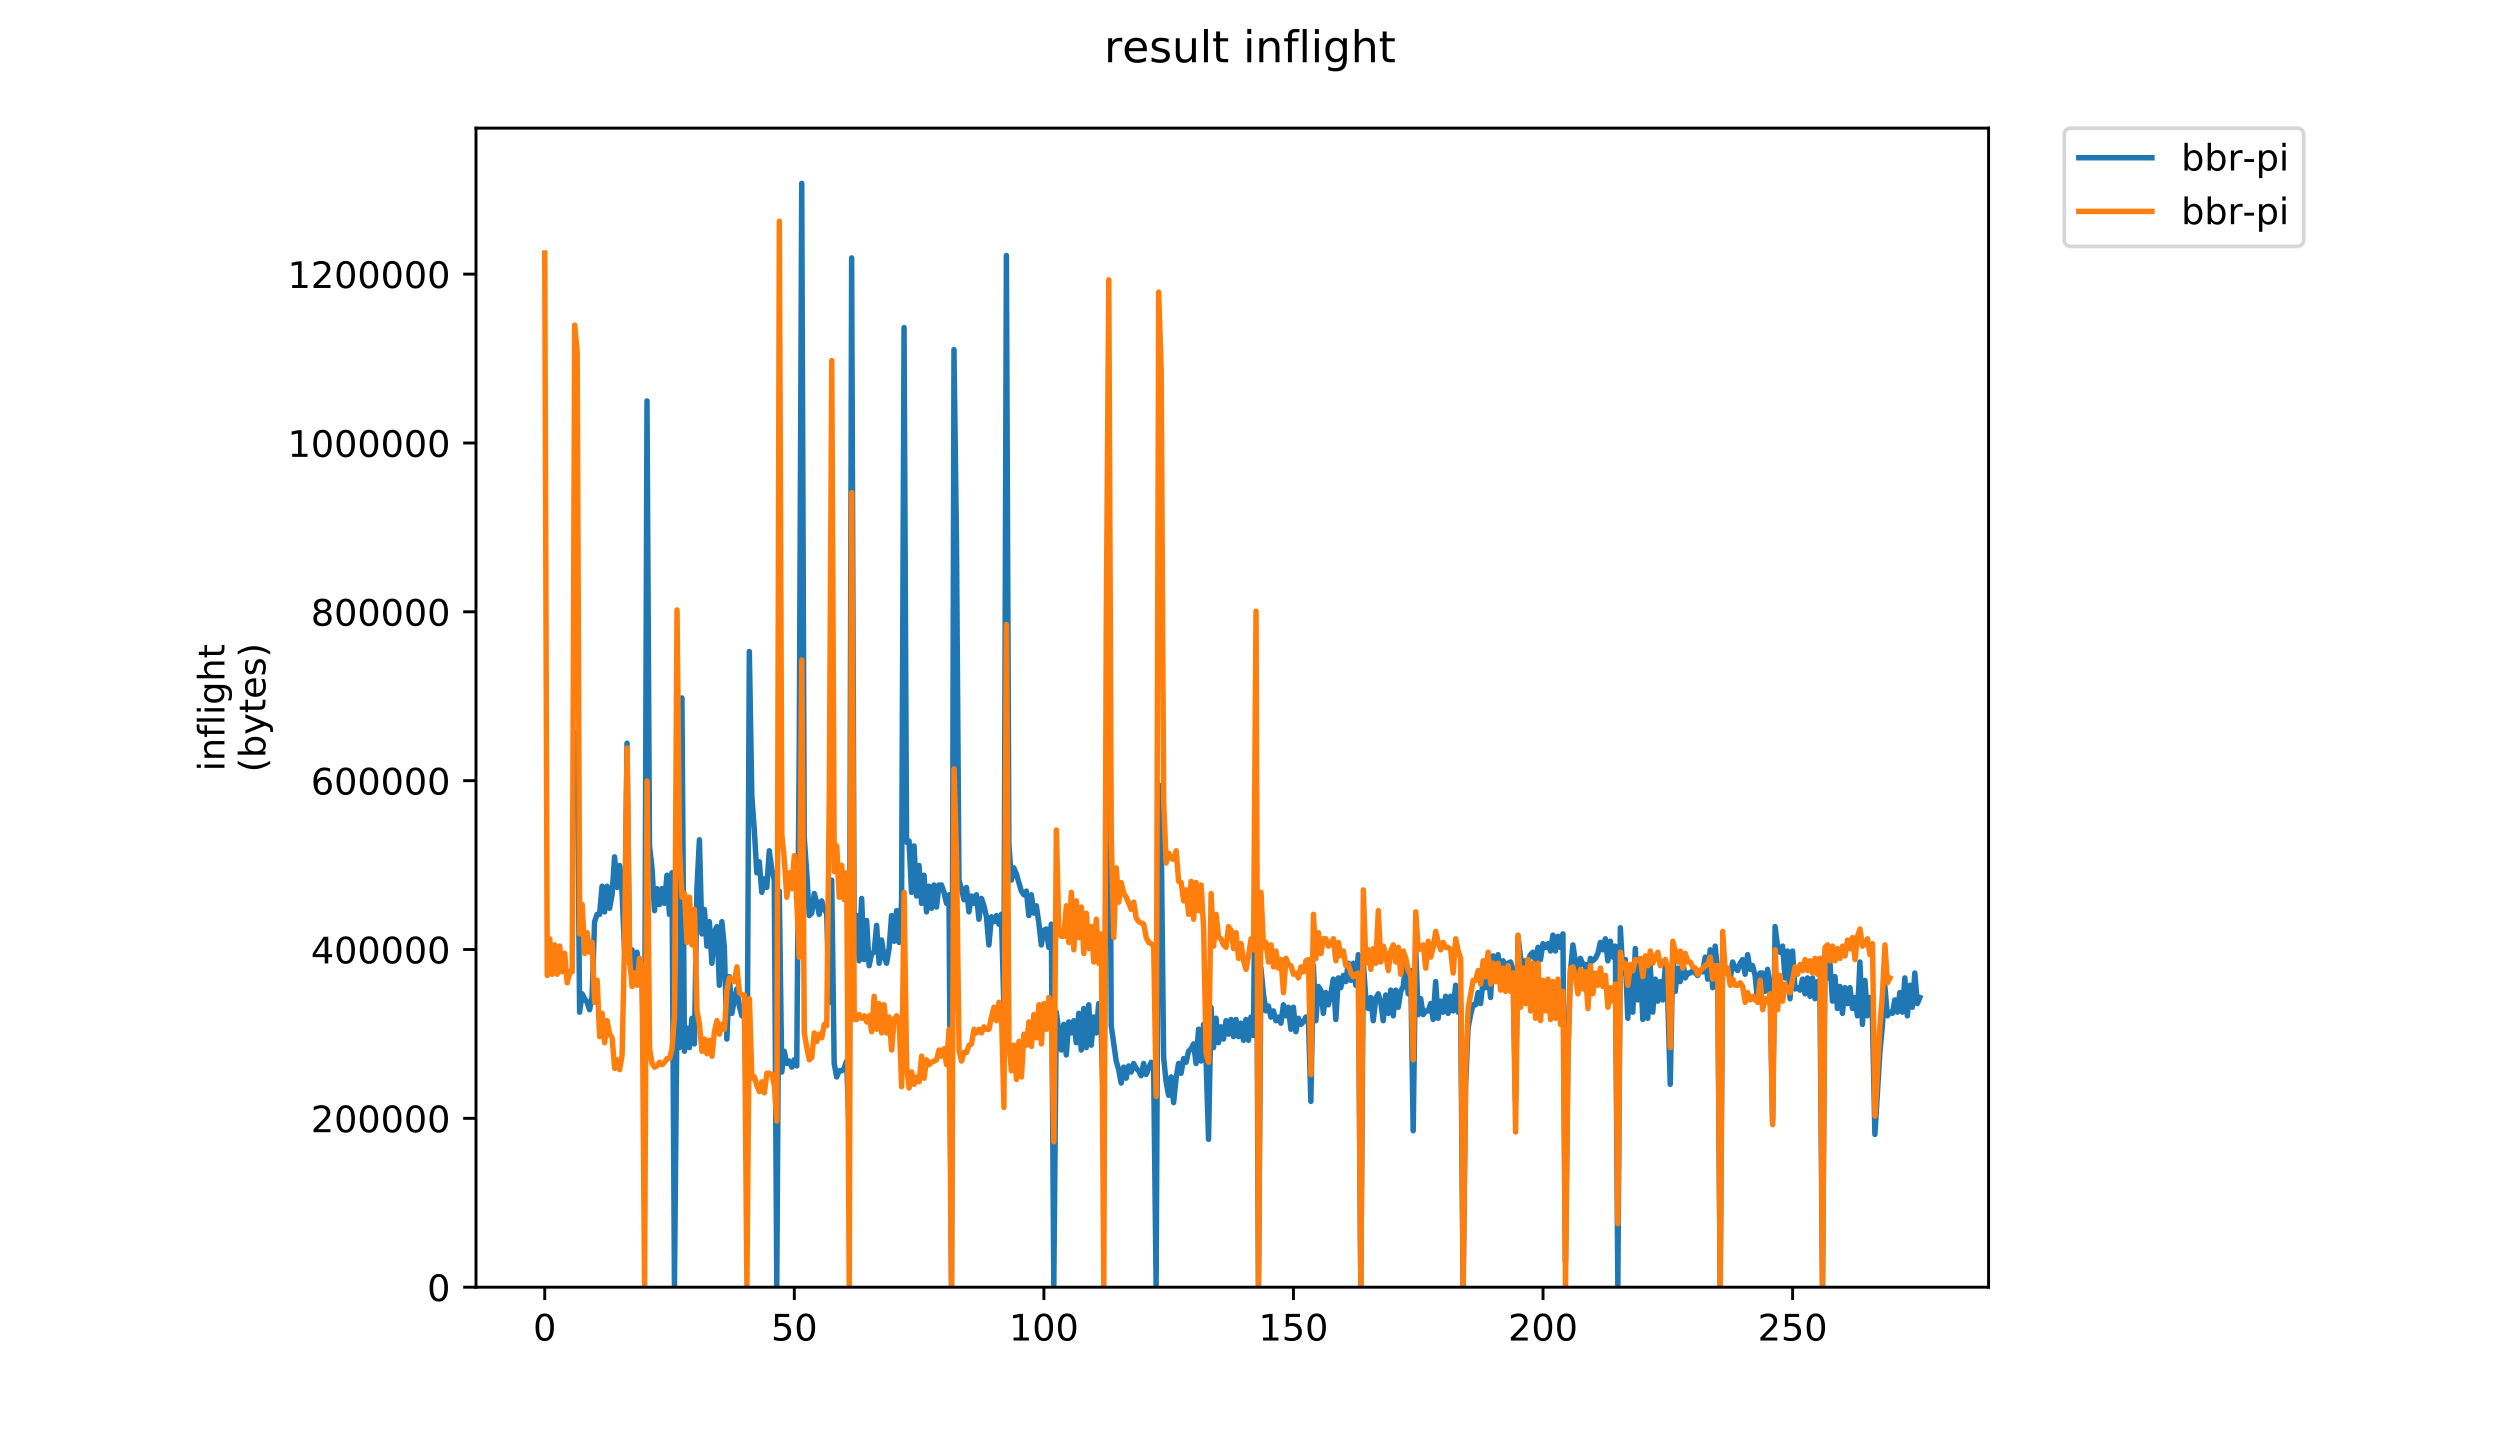 <?xml version="1.0" encoding="utf-8" standalone="no"?>
<!DOCTYPE svg PUBLIC "-//W3C//DTD SVG 1.1//EN"
  "http://www.w3.org/Graphics/SVG/1.1/DTD/svg11.dtd">
<!-- Created with matplotlib (https://matplotlib.org/) -->
<svg height="396pt" version="1.1" viewBox="0 0 684 396" width="684pt" xmlns="http://www.w3.org/2000/svg" xmlns:xlink="http://www.w3.org/1999/xlink">
 <defs>
  <style type="text/css">
*{stroke-linecap:butt;stroke-linejoin:round;}
  </style>
 </defs>
 <g id="figure_1">
  <g id="patch_1">
   <path d="M 0 396 
L 684 396 
L 684 0 
L 0 0 
z
" style="fill:#ffffff;"/>
  </g>
  <g id="axes_1">
   <g id="patch_2">
    <path d="M 130.23 352.174 
L 544.074 352.174 
L 544.074 35.062 
L 130.23 35.062 
z
" style="fill:#ffffff;"/>
   </g>
   <g id="matplotlib.axis_1">
    <g id="xtick_1">
     <g id="line2d_1">
      <defs>
       <path d="M 0 0 
L 0 3.5 
" id="m7dfdb94b4a" style="stroke:#000000;stroke-width:0.8;"/>
      </defs>
      <g>
       <use style="stroke:#000000;stroke-width:0.8;" x="149.041" xlink:href="#m7dfdb94b4a" y="352.174"/>
      </g>
     </g>
     <g id="text_1">
      <!-- 0 -->
      <defs>
       <path d="M 31.781 66.406 
Q 24.172 66.406 20.328 58.906 
Q 16.5 51.422 16.5 36.375 
Q 16.5 21.391 20.328 13.891 
Q 24.172 6.391 31.781 6.391 
Q 39.453 6.391 43.281 13.891 
Q 47.125 21.391 47.125 36.375 
Q 47.125 51.422 43.281 58.906 
Q 39.453 66.406 31.781 66.406 
z
M 31.781 74.219 
Q 44.047 74.219 50.516 64.516 
Q 56.984 54.828 56.984 36.375 
Q 56.984 17.969 50.516 8.266 
Q 44.047 -1.422 31.781 -1.422 
Q 19.531 -1.422 13.062 8.266 
Q 6.594 17.969 6.594 36.375 
Q 6.594 54.828 13.062 64.516 
Q 19.531 74.219 31.781 74.219 
z
" id="DejaVuSans-48"/>
      </defs>
      <g transform="translate(145.86 366.773)scale(0.1 -0.1)">
       <use xlink:href="#DejaVuSans-48"/>
      </g>
     </g>
    </g>
    <g id="xtick_2">
     <g id="line2d_2">
      <g>
       <use style="stroke:#000000;stroke-width:0.8;" x="217.324" xlink:href="#m7dfdb94b4a" y="352.174"/>
      </g>
     </g>
     <g id="text_2">
      <!-- 50 -->
      <defs>
       <path d="M 10.797 72.906 
L 49.516 72.906 
L 49.516 64.594 
L 19.828 64.594 
L 19.828 46.734 
Q 21.969 47.469 24.109 47.828 
Q 26.266 48.188 28.422 48.188 
Q 40.625 48.188 47.75 41.5 
Q 54.891 34.812 54.891 23.391 
Q 54.891 11.625 47.562 5.094 
Q 40.234 -1.422 26.906 -1.422 
Q 22.312 -1.422 17.547 -0.641 
Q 12.797 0.141 7.719 1.703 
L 7.719 11.625 
Q 12.109 9.234 16.797 8.062 
Q 21.484 6.891 26.703 6.891 
Q 35.156 6.891 40.078 11.328 
Q 45.016 15.766 45.016 23.391 
Q 45.016 31 40.078 35.438 
Q 35.156 39.891 26.703 39.891 
Q 22.75 39.891 18.812 39.016 
Q 14.891 38.141 10.797 36.281 
z
" id="DejaVuSans-53"/>
      </defs>
      <g transform="translate(210.962 366.773)scale(0.1 -0.1)">
       <use xlink:href="#DejaVuSans-53"/>
       <use x="63.623" xlink:href="#DejaVuSans-48"/>
      </g>
     </g>
    </g>
    <g id="xtick_3">
     <g id="line2d_3">
      <g>
       <use style="stroke:#000000;stroke-width:0.8;" x="285.608" xlink:href="#m7dfdb94b4a" y="352.174"/>
      </g>
     </g>
     <g id="text_3">
      <!-- 100 -->
      <defs>
       <path d="M 12.406 8.297 
L 28.516 8.297 
L 28.516 63.922 
L 10.984 60.406 
L 10.984 69.391 
L 28.422 72.906 
L 38.281 72.906 
L 38.281 8.297 
L 54.391 8.297 
L 54.391 0 
L 12.406 0 
z
" id="DejaVuSans-49"/>
      </defs>
      <g transform="translate(276.064 366.773)scale(0.1 -0.1)">
       <use xlink:href="#DejaVuSans-49"/>
       <use x="63.623" xlink:href="#DejaVuSans-48"/>
       <use x="127.246" xlink:href="#DejaVuSans-48"/>
      </g>
     </g>
    </g>
    <g id="xtick_4">
     <g id="line2d_4">
      <g>
       <use style="stroke:#000000;stroke-width:0.8;" x="353.891" xlink:href="#m7dfdb94b4a" y="352.174"/>
      </g>
     </g>
     <g id="text_4">
      <!-- 150 -->
      <g transform="translate(344.347 366.773)scale(0.1 -0.1)">
       <use xlink:href="#DejaVuSans-49"/>
       <use x="63.623" xlink:href="#DejaVuSans-53"/>
       <use x="127.246" xlink:href="#DejaVuSans-48"/>
      </g>
     </g>
    </g>
    <g id="xtick_5">
     <g id="line2d_5">
      <g>
       <use style="stroke:#000000;stroke-width:0.8;" x="422.174" xlink:href="#m7dfdb94b4a" y="352.174"/>
      </g>
     </g>
     <g id="text_5">
      <!-- 200 -->
      <defs>
       <path d="M 19.188 8.297 
L 53.609 8.297 
L 53.609 0 
L 7.328 0 
L 7.328 8.297 
Q 12.938 14.109 22.625 23.891 
Q 32.328 33.688 34.812 36.531 
Q 39.547 41.844 41.422 45.531 
Q 43.312 49.219 43.312 52.781 
Q 43.312 58.594 39.234 62.25 
Q 35.156 65.922 28.609 65.922 
Q 23.969 65.922 18.812 64.312 
Q 13.672 62.703 7.812 59.422 
L 7.812 69.391 
Q 13.766 71.781 18.938 73 
Q 24.125 74.219 28.422 74.219 
Q 39.75 74.219 46.484 68.547 
Q 53.219 62.891 53.219 53.422 
Q 53.219 48.922 51.531 44.891 
Q 49.859 40.875 45.406 35.406 
Q 44.188 33.984 37.641 27.219 
Q 31.109 20.453 19.188 8.297 
z
" id="DejaVuSans-50"/>
      </defs>
      <g transform="translate(412.63 366.773)scale(0.1 -0.1)">
       <use xlink:href="#DejaVuSans-50"/>
       <use x="63.623" xlink:href="#DejaVuSans-48"/>
       <use x="127.246" xlink:href="#DejaVuSans-48"/>
      </g>
     </g>
    </g>
    <g id="xtick_6">
     <g id="line2d_6">
      <g>
       <use style="stroke:#000000;stroke-width:0.8;" x="490.457" xlink:href="#m7dfdb94b4a" y="352.174"/>
      </g>
     </g>
     <g id="text_6">
      <!-- 250 -->
      <g transform="translate(480.914 366.773)scale(0.1 -0.1)">
       <use xlink:href="#DejaVuSans-50"/>
       <use x="63.623" xlink:href="#DejaVuSans-53"/>
       <use x="127.246" xlink:href="#DejaVuSans-48"/>
      </g>
     </g>
    </g>
   </g>
   <g id="matplotlib.axis_2">
    <g id="ytick_1">
     <g id="line2d_7">
      <defs>
       <path d="M 0 0 
L -3.5 0 
" id="md406b875c0" style="stroke:#000000;stroke-width:0.8;"/>
      </defs>
      <g>
       <use style="stroke:#000000;stroke-width:0.8;" x="130.23" xlink:href="#md406b875c0" y="352.174"/>
      </g>
     </g>
     <g id="text_7">
      <!-- 0 -->
      <g transform="translate(116.868 355.973)scale(0.1 -0.1)">
       <use xlink:href="#DejaVuSans-48"/>
      </g>
     </g>
    </g>
    <g id="ytick_2">
     <g id="line2d_8">
      <g>
       <use style="stroke:#000000;stroke-width:0.8;" x="130.23" xlink:href="#md406b875c0" y="305.979"/>
      </g>
     </g>
     <g id="text_8">
      <!-- 200000 -->
      <g transform="translate(85.055 309.778)scale(0.1 -0.1)">
       <use xlink:href="#DejaVuSans-50"/>
       <use x="63.623" xlink:href="#DejaVuSans-48"/>
       <use x="127.246" xlink:href="#DejaVuSans-48"/>
       <use x="190.869" xlink:href="#DejaVuSans-48"/>
       <use x="254.492" xlink:href="#DejaVuSans-48"/>
       <use x="318.115" xlink:href="#DejaVuSans-48"/>
      </g>
     </g>
    </g>
    <g id="ytick_3">
     <g id="line2d_9">
      <g>
       <use style="stroke:#000000;stroke-width:0.8;" x="130.23" xlink:href="#md406b875c0" y="259.784"/>
      </g>
     </g>
     <g id="text_9">
      <!-- 400000 -->
      <defs>
       <path d="M 37.797 64.312 
L 12.891 25.391 
L 37.797 25.391 
z
M 35.203 72.906 
L 47.609 72.906 
L 47.609 25.391 
L 58.016 25.391 
L 58.016 17.188 
L 47.609 17.188 
L 47.609 0 
L 37.797 0 
L 37.797 17.188 
L 4.891 17.188 
L 4.891 26.703 
z
" id="DejaVuSans-52"/>
      </defs>
      <g transform="translate(85.055 263.583)scale(0.1 -0.1)">
       <use xlink:href="#DejaVuSans-52"/>
       <use x="63.623" xlink:href="#DejaVuSans-48"/>
       <use x="127.246" xlink:href="#DejaVuSans-48"/>
       <use x="190.869" xlink:href="#DejaVuSans-48"/>
       <use x="254.492" xlink:href="#DejaVuSans-48"/>
       <use x="318.115" xlink:href="#DejaVuSans-48"/>
      </g>
     </g>
    </g>
    <g id="ytick_4">
     <g id="line2d_10">
      <g>
       <use style="stroke:#000000;stroke-width:0.8;" x="130.23" xlink:href="#md406b875c0" y="213.589"/>
      </g>
     </g>
     <g id="text_10">
      <!-- 600000 -->
      <defs>
       <path d="M 33.016 40.375 
Q 26.375 40.375 22.484 35.828 
Q 18.609 31.297 18.609 23.391 
Q 18.609 15.531 22.484 10.953 
Q 26.375 6.391 33.016 6.391 
Q 39.656 6.391 43.531 10.953 
Q 47.406 15.531 47.406 23.391 
Q 47.406 31.297 43.531 35.828 
Q 39.656 40.375 33.016 40.375 
z
M 52.594 71.297 
L 52.594 62.312 
Q 48.875 64.062 45.094 64.984 
Q 41.312 65.922 37.594 65.922 
Q 27.828 65.922 22.672 59.328 
Q 17.531 52.734 16.797 39.406 
Q 19.672 43.656 24.016 45.922 
Q 28.375 48.188 33.594 48.188 
Q 44.578 48.188 50.953 41.516 
Q 57.328 34.859 57.328 23.391 
Q 57.328 12.156 50.688 5.359 
Q 44.047 -1.422 33.016 -1.422 
Q 20.359 -1.422 13.672 8.266 
Q 6.984 17.969 6.984 36.375 
Q 6.984 53.656 15.188 63.938 
Q 23.391 74.219 37.203 74.219 
Q 40.922 74.219 44.703 73.484 
Q 48.484 72.75 52.594 71.297 
z
" id="DejaVuSans-54"/>
      </defs>
      <g transform="translate(85.055 217.388)scale(0.1 -0.1)">
       <use xlink:href="#DejaVuSans-54"/>
       <use x="63.623" xlink:href="#DejaVuSans-48"/>
       <use x="127.246" xlink:href="#DejaVuSans-48"/>
       <use x="190.869" xlink:href="#DejaVuSans-48"/>
       <use x="254.492" xlink:href="#DejaVuSans-48"/>
       <use x="318.115" xlink:href="#DejaVuSans-48"/>
      </g>
     </g>
    </g>
    <g id="ytick_5">
     <g id="line2d_11">
      <g>
       <use style="stroke:#000000;stroke-width:0.8;" x="130.23" xlink:href="#md406b875c0" y="167.393"/>
      </g>
     </g>
     <g id="text_11">
      <!-- 800000 -->
      <defs>
       <path d="M 31.781 34.625 
Q 24.75 34.625 20.719 30.859 
Q 16.703 27.094 16.703 20.516 
Q 16.703 13.922 20.719 10.156 
Q 24.75 6.391 31.781 6.391 
Q 38.812 6.391 42.859 10.172 
Q 46.922 13.969 46.922 20.516 
Q 46.922 27.094 42.891 30.859 
Q 38.875 34.625 31.781 34.625 
z
M 21.922 38.812 
Q 15.578 40.375 12.031 44.719 
Q 8.5 49.078 8.5 55.328 
Q 8.5 64.062 14.719 69.141 
Q 20.953 74.219 31.781 74.219 
Q 42.672 74.219 48.875 69.141 
Q 55.078 64.062 55.078 55.328 
Q 55.078 49.078 51.531 44.719 
Q 48 40.375 41.703 38.812 
Q 48.828 37.156 52.797 32.312 
Q 56.781 27.484 56.781 20.516 
Q 56.781 9.906 50.312 4.234 
Q 43.844 -1.422 31.781 -1.422 
Q 19.734 -1.422 13.25 4.234 
Q 6.781 9.906 6.781 20.516 
Q 6.781 27.484 10.781 32.312 
Q 14.797 37.156 21.922 38.812 
z
M 18.312 54.391 
Q 18.312 48.734 21.844 45.562 
Q 25.391 42.391 31.781 42.391 
Q 38.141 42.391 41.719 45.562 
Q 45.312 48.734 45.312 54.391 
Q 45.312 60.062 41.719 63.234 
Q 38.141 66.406 31.781 66.406 
Q 25.391 66.406 21.844 63.234 
Q 18.312 60.062 18.312 54.391 
z
" id="DejaVuSans-56"/>
      </defs>
      <g transform="translate(85.055 171.193)scale(0.1 -0.1)">
       <use xlink:href="#DejaVuSans-56"/>
       <use x="63.623" xlink:href="#DejaVuSans-48"/>
       <use x="127.246" xlink:href="#DejaVuSans-48"/>
       <use x="190.869" xlink:href="#DejaVuSans-48"/>
       <use x="254.492" xlink:href="#DejaVuSans-48"/>
       <use x="318.115" xlink:href="#DejaVuSans-48"/>
      </g>
     </g>
    </g>
    <g id="ytick_6">
     <g id="line2d_12">
      <g>
       <use style="stroke:#000000;stroke-width:0.8;" x="130.23" xlink:href="#md406b875c0" y="121.198"/>
      </g>
     </g>
     <g id="text_12">
      <!-- 1000000 -->
      <g transform="translate(78.693 124.998)scale(0.1 -0.1)">
       <use xlink:href="#DejaVuSans-49"/>
       <use x="63.623" xlink:href="#DejaVuSans-48"/>
       <use x="127.246" xlink:href="#DejaVuSans-48"/>
       <use x="190.869" xlink:href="#DejaVuSans-48"/>
       <use x="254.492" xlink:href="#DejaVuSans-48"/>
       <use x="318.115" xlink:href="#DejaVuSans-48"/>
       <use x="381.738" xlink:href="#DejaVuSans-48"/>
      </g>
     </g>
    </g>
    <g id="ytick_7">
     <g id="line2d_13">
      <g>
       <use style="stroke:#000000;stroke-width:0.8;" x="130.23" xlink:href="#md406b875c0" y="75.003"/>
      </g>
     </g>
     <g id="text_13">
      <!-- 1200000 -->
      <g transform="translate(78.693 78.802)scale(0.1 -0.1)">
       <use xlink:href="#DejaVuSans-49"/>
       <use x="63.623" xlink:href="#DejaVuSans-50"/>
       <use x="127.246" xlink:href="#DejaVuSans-48"/>
       <use x="190.869" xlink:href="#DejaVuSans-48"/>
       <use x="254.492" xlink:href="#DejaVuSans-48"/>
       <use x="318.115" xlink:href="#DejaVuSans-48"/>
       <use x="381.738" xlink:href="#DejaVuSans-48"/>
      </g>
     </g>
    </g>
    <g id="text_14">
     <!-- inflight -->
     <defs>
      <path d="M 9.422 54.688 
L 18.406 54.688 
L 18.406 0 
L 9.422 0 
z
M 9.422 75.984 
L 18.406 75.984 
L 18.406 64.594 
L 9.422 64.594 
z
" id="DejaVuSans-105"/>
      <path d="M 54.891 33.016 
L 54.891 0 
L 45.906 0 
L 45.906 32.719 
Q 45.906 40.484 42.875 44.328 
Q 39.844 48.188 33.797 48.188 
Q 26.516 48.188 22.312 43.547 
Q 18.109 38.922 18.109 30.906 
L 18.109 0 
L 9.078 0 
L 9.078 54.688 
L 18.109 54.688 
L 18.109 46.188 
Q 21.344 51.125 25.703 53.562 
Q 30.078 56 35.797 56 
Q 45.219 56 50.047 50.172 
Q 54.891 44.344 54.891 33.016 
z
" id="DejaVuSans-110"/>
      <path d="M 37.109 75.984 
L 37.109 68.5 
L 28.516 68.5 
Q 23.688 68.5 21.797 66.547 
Q 19.922 64.594 19.922 59.516 
L 19.922 54.688 
L 34.719 54.688 
L 34.719 47.703 
L 19.922 47.703 
L 19.922 0 
L 10.891 0 
L 10.891 47.703 
L 2.297 47.703 
L 2.297 54.688 
L 10.891 54.688 
L 10.891 58.5 
Q 10.891 67.625 15.141 71.797 
Q 19.391 75.984 28.609 75.984 
z
" id="DejaVuSans-102"/>
      <path d="M 9.422 75.984 
L 18.406 75.984 
L 18.406 0 
L 9.422 0 
z
" id="DejaVuSans-108"/>
      <path d="M 45.406 27.984 
Q 45.406 37.75 41.375 43.109 
Q 37.359 48.484 30.078 48.484 
Q 22.859 48.484 18.828 43.109 
Q 14.797 37.75 14.797 27.984 
Q 14.797 18.266 18.828 12.891 
Q 22.859 7.516 30.078 7.516 
Q 37.359 7.516 41.375 12.891 
Q 45.406 18.266 45.406 27.984 
z
M 54.391 6.781 
Q 54.391 -7.172 48.188 -13.984 
Q 42 -20.797 29.203 -20.797 
Q 24.469 -20.797 20.266 -20.094 
Q 16.062 -19.391 12.109 -17.922 
L 12.109 -9.188 
Q 16.062 -11.328 19.922 -12.344 
Q 23.781 -13.375 27.781 -13.375 
Q 36.625 -13.375 41.016 -8.766 
Q 45.406 -4.156 45.406 5.172 
L 45.406 9.625 
Q 42.625 4.781 38.281 2.391 
Q 33.938 0 27.875 0 
Q 17.828 0 11.672 7.656 
Q 5.516 15.328 5.516 27.984 
Q 5.516 40.672 11.672 48.328 
Q 17.828 56 27.875 56 
Q 33.938 56 38.281 53.609 
Q 42.625 51.219 45.406 46.391 
L 45.406 54.688 
L 54.391 54.688 
z
" id="DejaVuSans-103"/>
      <path d="M 54.891 33.016 
L 54.891 0 
L 45.906 0 
L 45.906 32.719 
Q 45.906 40.484 42.875 44.328 
Q 39.844 48.188 33.797 48.188 
Q 26.516 48.188 22.312 43.547 
Q 18.109 38.922 18.109 30.906 
L 18.109 0 
L 9.078 0 
L 9.078 75.984 
L 18.109 75.984 
L 18.109 46.188 
Q 21.344 51.125 25.703 53.562 
Q 30.078 56 35.797 56 
Q 45.219 56 50.047 50.172 
Q 54.891 44.344 54.891 33.016 
z
" id="DejaVuSans-104"/>
      <path d="M 18.312 70.219 
L 18.312 54.688 
L 36.812 54.688 
L 36.812 47.703 
L 18.312 47.703 
L 18.312 18.016 
Q 18.312 11.328 20.141 9.422 
Q 21.969 7.516 27.594 7.516 
L 36.812 7.516 
L 36.812 0 
L 27.594 0 
Q 17.188 0 13.234 3.875 
Q 9.281 7.766 9.281 18.016 
L 9.281 47.703 
L 2.688 47.703 
L 2.688 54.688 
L 9.281 54.688 
L 9.281 70.219 
z
" id="DejaVuSans-116"/>
     </defs>
     <g transform="translate(61.415 211.018)rotate(-90)scale(0.1 -0.1)">
      <use xlink:href="#DejaVuSans-105"/>
      <use x="27.783" xlink:href="#DejaVuSans-110"/>
      <use x="91.162" xlink:href="#DejaVuSans-102"/>
      <use x="126.367" xlink:href="#DejaVuSans-108"/>
      <use x="154.15" xlink:href="#DejaVuSans-105"/>
      <use x="181.934" xlink:href="#DejaVuSans-103"/>
      <use x="245.41" xlink:href="#DejaVuSans-104"/>
      <use x="308.789" xlink:href="#DejaVuSans-116"/>
     </g>
     <!-- (bytes) -->
     <defs>
      <path d="M 31 75.875 
Q 24.469 64.656 21.281 53.656 
Q 18.109 42.672 18.109 31.391 
Q 18.109 20.125 21.312 9.062 
Q 24.516 -2 31 -13.188 
L 23.188 -13.188 
Q 15.875 -1.703 12.234 9.375 
Q 8.594 20.453 8.594 31.391 
Q 8.594 42.281 12.203 53.312 
Q 15.828 64.359 23.188 75.875 
z
" id="DejaVuSans-40"/>
      <path d="M 48.688 27.297 
Q 48.688 37.203 44.609 42.844 
Q 40.531 48.484 33.406 48.484 
Q 26.266 48.484 22.188 42.844 
Q 18.109 37.203 18.109 27.297 
Q 18.109 17.391 22.188 11.75 
Q 26.266 6.109 33.406 6.109 
Q 40.531 6.109 44.609 11.75 
Q 48.688 17.391 48.688 27.297 
z
M 18.109 46.391 
Q 20.953 51.266 25.266 53.625 
Q 29.594 56 35.594 56 
Q 45.562 56 51.781 48.094 
Q 58.016 40.188 58.016 27.297 
Q 58.016 14.406 51.781 6.484 
Q 45.562 -1.422 35.594 -1.422 
Q 29.594 -1.422 25.266 0.953 
Q 20.953 3.328 18.109 8.203 
L 18.109 0 
L 9.078 0 
L 9.078 75.984 
L 18.109 75.984 
z
" id="DejaVuSans-98"/>
      <path d="M 32.172 -5.078 
Q 28.375 -14.844 24.75 -17.812 
Q 21.141 -20.797 15.094 -20.797 
L 7.906 -20.797 
L 7.906 -13.281 
L 13.188 -13.281 
Q 16.891 -13.281 18.938 -11.516 
Q 21 -9.766 23.484 -3.219 
L 25.094 0.875 
L 2.984 54.688 
L 12.5 54.688 
L 29.594 11.922 
L 46.688 54.688 
L 56.203 54.688 
z
" id="DejaVuSans-121"/>
      <path d="M 56.203 29.594 
L 56.203 25.203 
L 14.891 25.203 
Q 15.484 15.922 20.484 11.062 
Q 25.484 6.203 34.422 6.203 
Q 39.594 6.203 44.453 7.469 
Q 49.312 8.734 54.109 11.281 
L 54.109 2.781 
Q 49.266 0.734 44.188 -0.344 
Q 39.109 -1.422 33.891 -1.422 
Q 20.797 -1.422 13.156 6.188 
Q 5.516 13.812 5.516 26.812 
Q 5.516 40.234 12.766 48.109 
Q 20.016 56 32.328 56 
Q 43.359 56 49.781 48.891 
Q 56.203 41.797 56.203 29.594 
z
M 47.219 32.234 
Q 47.125 39.594 43.094 43.984 
Q 39.062 48.391 32.422 48.391 
Q 24.906 48.391 20.391 44.141 
Q 15.875 39.891 15.188 32.172 
z
" id="DejaVuSans-101"/>
      <path d="M 44.281 53.078 
L 44.281 44.578 
Q 40.484 46.531 36.375 47.5 
Q 32.281 48.484 27.875 48.484 
Q 21.188 48.484 17.844 46.438 
Q 14.5 44.391 14.5 40.281 
Q 14.5 37.156 16.891 35.375 
Q 19.281 33.594 26.516 31.984 
L 29.594 31.297 
Q 39.156 29.25 43.188 25.516 
Q 47.219 21.781 47.219 15.094 
Q 47.219 7.469 41.188 3.016 
Q 35.156 -1.422 24.609 -1.422 
Q 20.219 -1.422 15.453 -0.562 
Q 10.688 0.297 5.422 2 
L 5.422 11.281 
Q 10.406 8.688 15.234 7.391 
Q 20.062 6.109 24.812 6.109 
Q 31.156 6.109 34.562 8.281 
Q 37.984 10.453 37.984 14.406 
Q 37.984 18.062 35.516 20.016 
Q 33.062 21.969 24.703 23.781 
L 21.578 24.516 
Q 13.234 26.266 9.516 29.906 
Q 5.812 33.547 5.812 39.891 
Q 5.812 47.609 11.281 51.797 
Q 16.75 56 26.812 56 
Q 31.781 56 36.172 55.266 
Q 40.578 54.547 44.281 53.078 
z
" id="DejaVuSans-115"/>
      <path d="M 8.016 75.875 
L 15.828 75.875 
Q 23.141 64.359 26.781 53.312 
Q 30.422 42.281 30.422 31.391 
Q 30.422 20.453 26.781 9.375 
Q 23.141 -1.703 15.828 -13.188 
L 8.016 -13.188 
Q 14.5 -2 17.703 9.062 
Q 20.906 20.125 20.906 31.391 
Q 20.906 42.672 17.703 53.656 
Q 14.5 64.656 8.016 75.875 
z
" id="DejaVuSans-41"/>
     </defs>
     <g transform="translate(72.613 211.295)rotate(-90)scale(0.1 -0.1)">
      <use xlink:href="#DejaVuSans-40"/>
      <use x="39.014" xlink:href="#DejaVuSans-98"/>
      <use x="102.49" xlink:href="#DejaVuSans-121"/>
      <use x="161.67" xlink:href="#DejaVuSans-116"/>
      <use x="200.879" xlink:href="#DejaVuSans-101"/>
      <use x="262.402" xlink:href="#DejaVuSans-115"/>
      <use x="314.502" xlink:href="#DejaVuSans-41"/>
     </g>
    </g>
   </g>
   <g id="line2d_14">
    <path clip-path="url(#p478eaa349e)" d="M 157.216 217.724 
L 157.899 200.332 
L 158.582 276.922 
L 159.265 271.905 
L 159.947 273.243 
L 160.63 274.247 
L 161.313 276.253 
L 161.996 272.574 
L 162.679 252.173 
L 163.362 250.166 
L 164.044 250.166 
L 164.727 242.474 
L 165.41 249.497 
L 166.093 242.474 
L 166.776 248.494 
L 167.459 244.815 
L 168.141 234.447 
L 168.824 242.808 
L 169.507 236.788 
L 170.19 244.146 
L 170.873 259.865 
L 171.556 203.343 
L 172.238 263.544 
L 172.921 259.865 
L 173.604 267.558 
L 174.287 260.534 
L 174.97 265.551 
L 175.653 267.558 
L 176.335 301.337 
L 177.018 109.696 
L 177.701 231.437 
L 178.384 237.457 
L 179.067 249.163 
L 179.75 243.142 
L 180.432 247.49 
L 181.115 243.142 
L 181.798 247.156 
L 182.481 239.463 
L 183.164 250.166 
L 183.847 238.795 
L 184.529 351.84 
L 185.212 278.26 
L 185.895 286.621 
L 186.578 190.968 
L 187.261 287.625 
L 187.944 281.27 
L 188.626 286.621 
L 189.309 278.594 
L 189.992 285.618 
L 190.675 243.142 
L 191.358 229.764 
L 192.041 255.517 
L 192.723 248.828 
L 193.406 258.862 
L 194.089 252.173 
L 194.772 263.544 
L 195.455 254.848 
L 196.138 253.511 
L 196.82 269.564 
L 197.503 252.173 
L 198.186 259.196 
L 198.869 284.28 
L 199.552 267.223 
L 200.235 277.257 
L 200.917 273.578 
L 201.6 270.568 
L 202.283 275.25 
L 202.966 277.926 
L 203.649 276.253 
L 204.332 310.368 
L 205.014 178.259 
L 205.697 217.724 
L 206.38 227.089 
L 207.063 238.795 
L 207.746 235.785 
L 208.429 244.146 
L 209.111 240.467 
L 209.794 242.808 
L 210.477 232.774 
L 211.16 237.791 
L 211.843 240.801 
L 212.526 351.84 
L 213.208 243.811 
L 213.891 293.31 
L 214.574 287.625 
L 215.257 290.969 
L 215.94 290.3 
L 216.623 291.973 
L 217.305 289.966 
L 217.988 291.638 
L 218.671 204.68 
L 219.354 50.163 
L 220.037 229.095 
L 220.72 238.795 
L 221.402 250.5 
L 222.085 249.832 
L 222.768 244.48 
L 223.451 246.821 
L 224.134 250.166 
L 224.817 246.487 
L 225.499 248.828 
L 226.182 249.832 
L 226.865 274.247 
L 227.548 240.801 
L 228.231 290.969 
L 228.914 294.648 
L 229.596 292.976 
L 230.279 292.976 
L 230.962 292.307 
L 231.645 290.3 
L 232.328 310.368 
L 233.011 70.565 
L 233.693 256.186 
L 234.376 250.5 
L 235.059 262.875 
L 235.742 245.818 
L 236.425 262.541 
L 237.108 251.838 
L 237.79 264.213 
L 238.473 260.868 
L 239.156 260.534 
L 239.839 253.176 
L 240.522 263.544 
L 241.205 257.189 
L 241.887 261.872 
L 242.57 263.544 
L 243.253 259.531 
L 243.936 250.5 
L 244.619 257.524 
L 245.302 249.163 
L 245.984 257.858 
L 246.667 246.821 
L 247.35 89.629 
L 248.033 230.433 
L 248.716 230.099 
L 249.398 244.146 
L 250.081 231.437 
L 250.764 245.149 
L 251.447 236.788 
L 252.13 247.156 
L 252.813 239.463 
L 253.495 249.497 
L 254.178 242.474 
L 254.861 248.494 
L 255.544 242.139 
L 256.227 248.159 
L 256.91 242.139 
L 257.592 242.139 
L 258.275 244.146 
L 258.958 247.156 
L 259.641 244.815 
L 260.324 351.84 
L 261.007 95.649 
L 261.689 147.823 
L 262.372 240.801 
L 263.055 243.142 
L 263.738 246.153 
L 264.421 242.808 
L 265.104 249.497 
L 265.786 245.149 
L 266.469 247.156 
L 267.152 244.815 
L 267.835 251.504 
L 268.518 245.818 
L 269.201 247.825 
L 269.883 250.835 
L 270.566 258.527 
L 271.249 250.835 
L 271.932 252.173 
L 272.615 250.5 
L 273.298 252.842 
L 273.98 250.166 
L 274.663 275.584 
L 275.346 69.896 
L 276.029 230.768 
L 276.712 240.801 
L 277.395 237.457 
L 278.077 239.129 
L 279.443 243.811 
L 280.126 244.815 
L 280.809 243.811 
L 281.492 250.5 
L 282.174 244.815 
L 282.857 249.832 
L 283.54 247.825 
L 284.223 252.507 
L 284.906 258.527 
L 285.589 254.514 
L 286.271 254.179 
L 286.954 259.196 
L 287.637 252.842 
L 288.32 351.84 
L 289.003 276.922 
L 290.368 287.29 
L 291.051 280.267 
L 291.734 288.628 
L 292.417 279.598 
L 293.1 282.608 
L 293.783 279.263 
L 294.465 285.284 
L 295.148 277.257 
L 295.831 287.29 
L 296.514 275.919 
L 297.197 286.621 
L 297.88 274.916 
L 298.562 285.952 
L 299.245 278.26 
L 299.928 282.608 
L 300.611 274.581 
L 301.294 282.273 
L 301.977 306.02 
L 302.659 233.109 
L 303.342 137.121 
L 304.025 280.601 
L 305.391 290.3 
L 306.074 292.642 
L 306.756 296.321 
L 307.439 291.973 
L 308.122 294.983 
L 308.805 291.638 
L 309.488 293.31 
L 310.171 290.969 
L 310.853 292.307 
L 311.536 292.976 
L 312.219 294.314 
L 312.902 290.969 
L 313.585 293.979 
L 314.95 290.635 
L 315.633 291.973 
L 316.316 352.174 
L 316.999 214.714 
L 317.682 226.42 
L 318.365 289.297 
L 319.047 295.986 
L 319.73 299.665 
L 320.413 294.648 
L 321.096 301.672 
L 321.779 294.983 
L 322.462 290.969 
L 323.144 293.645 
L 323.827 289.631 
L 324.51 290.635 
L 325.193 287.625 
L 325.876 286.956 
L 326.559 285.618 
L 327.241 290.969 
L 327.924 281.605 
L 328.607 290.3 
L 329.29 280.267 
L 329.973 289.966 
L 330.656 311.705 
L 331.338 275.584 
L 332.021 286.621 
L 332.704 278.594 
L 333.387 285.284 
L 334.07 280.936 
L 334.753 284.28 
L 335.435 279.263 
L 336.118 282.942 
L 336.801 278.929 
L 337.484 283.611 
L 338.167 278.929 
L 338.85 283.611 
L 339.532 279.932 
L 340.215 284.615 
L 340.898 278.929 
L 341.581 284.615 
L 342.264 278.26 
L 342.947 283.277 
L 343.629 214.714 
L 344.312 351.84 
L 344.995 264.882 
L 345.678 271.905 
L 346.361 276.588 
L 347.044 275.25 
L 347.726 278.26 
L 348.409 276.588 
L 349.092 279.263 
L 349.775 278.26 
L 350.458 279.932 
L 351.141 274.916 
L 351.823 277.926 
L 352.506 275.584 
L 353.189 281.605 
L 353.872 275.584 
L 354.555 282.273 
L 355.238 278.594 
L 355.92 280.267 
L 356.603 279.598 
L 357.286 278.26 
L 357.969 278.594 
L 358.652 301.337 
L 359.335 264.213 
L 360.017 279.263 
L 360.7 269.899 
L 361.383 270.902 
L 362.066 277.257 
L 362.749 271.571 
L 363.432 274.916 
L 364.114 271.905 
L 364.797 267.892 
L 365.48 278.929 
L 366.163 267.558 
L 366.846 270.233 
L 367.529 266.889 
L 368.211 268.561 
L 368.894 263.544 
L 369.577 268.226 
L 370.26 263.544 
L 370.943 269.564 
L 371.626 261.203 
L 372.308 352.174 
L 372.991 263.21 
L 373.674 272.909 
L 374.357 275.919 
L 375.04 272.909 
L 375.723 279.263 
L 376.405 273.243 
L 377.088 271.905 
L 377.771 274.247 
L 378.454 279.263 
L 379.137 272.24 
L 379.82 277.257 
L 380.502 270.902 
L 381.185 277.926 
L 381.868 270.902 
L 382.551 275.584 
L 383.234 271.237 
L 383.916 269.899 
L 384.599 264.213 
L 385.282 271.905 
L 385.965 265.551 
L 386.648 309.364 
L 387.331 259.531 
L 388.013 277.591 
L 388.696 273.243 
L 389.379 277.591 
L 390.062 276.588 
L 390.745 276.588 
L 391.428 274.581 
L 392.11 278.929 
L 392.793 268.561 
L 393.476 278.594 
L 394.159 273.912 
L 394.842 276.922 
L 395.525 272.574 
L 396.207 277.257 
L 396.89 272.574 
L 397.573 276.588 
L 398.256 269.564 
L 398.939 276.922 
L 399.622 274.581 
L 400.304 352.174 
L 400.987 296.989 
L 401.67 281.27 
L 402.353 277.591 
L 403.036 274.916 
L 403.719 274.916 
L 404.401 271.571 
L 405.084 274.581 
L 405.767 268.561 
L 406.45 270.233 
L 407.133 265.885 
L 407.816 272.909 
L 408.498 261.537 
L 409.181 266.889 
L 409.864 261.203 
L 410.547 266.889 
L 411.23 262.875 
L 411.913 264.882 
L 412.595 263.544 
L 413.278 263.21 
L 413.961 265.551 
L 414.644 301.337 
L 415.327 256.186 
L 416.01 261.872 
L 416.692 265.216 
L 417.375 262.875 
L 418.058 262.875 
L 418.741 261.203 
L 419.424 260.534 
L 420.107 262.875 
L 420.789 259.196 
L 421.472 262.541 
L 422.155 258.193 
L 422.838 259.196 
L 423.521 258.193 
L 424.204 260.2 
L 424.886 255.852 
L 425.569 260.2 
L 426.252 256.186 
L 426.935 259.196 
L 427.618 255.517 
L 428.301 345.151 
L 428.983 287.29 
L 429.666 265.885 
L 430.349 258.527 
L 431.032 263.21 
L 431.715 266.554 
L 432.398 262.206 
L 433.08 263.879 
L 433.763 263.879 
L 434.446 268.561 
L 435.129 262.206 
L 435.812 262.875 
L 436.495 262.206 
L 437.177 260.868 
L 437.86 257.858 
L 438.543 259.865 
L 439.226 256.855 
L 439.909 262.875 
L 440.592 257.524 
L 441.274 261.872 
L 441.957 258.862 
L 442.64 352.174 
L 443.323 253.845 
L 444.006 266.22 
L 444.689 262.541 
L 445.371 278.594 
L 446.054 264.213 
L 446.737 276.922 
L 447.42 259.531 
L 448.103 273.578 
L 448.786 262.875 
L 449.468 278.929 
L 450.151 264.882 
L 450.834 278.594 
L 451.517 264.547 
L 452.2 276.922 
L 452.883 267.892 
L 453.565 273.912 
L 454.248 268.561 
L 454.931 273.578 
L 455.614 264.547 
L 456.297 273.243 
L 456.98 296.655 
L 457.662 261.537 
L 458.345 271.237 
L 459.028 264.882 
L 459.711 268.561 
L 460.394 262.875 
L 461.077 267.558 
L 461.759 266.22 
L 462.442 266.22 
L 463.125 265.551 
L 464.491 266.889 
L 465.174 265.551 
L 465.856 265.885 
L 466.539 261.872 
L 467.222 267.892 
L 467.905 259.865 
L 468.588 270.233 
L 469.271 258.862 
L 469.953 265.885 
L 470.636 351.84 
L 471.319 260.868 
L 472.002 265.216 
L 472.685 265.216 
L 473.368 267.892 
L 474.05 263.21 
L 474.733 264.882 
L 475.416 265.551 
L 476.099 263.544 
L 476.782 262.541 
L 477.465 266.554 
L 478.147 261.203 
L 478.83 265.216 
L 479.513 264.213 
L 480.196 266.889 
L 480.879 273.912 
L 481.562 266.22 
L 482.244 266.22 
L 482.927 271.237 
L 483.61 265.216 
L 484.293 269.899 
L 484.976 306.689 
L 485.659 253.511 
L 486.341 258.862 
L 487.024 260.534 
L 487.707 258.862 
L 488.39 267.558 
L 489.073 260.2 
L 489.756 273.243 
L 490.438 260.2 
L 491.121 270.568 
L 491.804 270.233 
L 492.487 270.902 
L 493.17 267.892 
L 493.853 271.905 
L 494.535 267.558 
L 495.218 272.574 
L 495.901 267.558 
L 496.584 273.243 
L 497.267 268.561 
L 497.95 272.909 
L 498.632 351.84 
L 499.315 260.534 
L 499.998 267.558 
L 500.681 263.544 
L 501.364 273.912 
L 502.047 267.223 
L 502.729 275.919 
L 503.412 269.899 
L 504.095 277.257 
L 504.778 270.233 
L 505.461 274.581 
L 506.144 270.233 
L 506.826 275.919 
L 507.509 272.909 
L 508.192 277.926 
L 508.875 263.21 
L 509.558 280.267 
L 510.241 268.226 
L 510.923 277.926 
L 511.606 272.909 
L 512.289 278.26 
L 512.972 310.368 
L 514.338 287.959 
L 515.02 280.601 
L 515.703 269.899 
L 516.386 277.926 
L 517.069 276.922 
L 517.752 277.257 
L 518.435 273.578 
L 519.117 276.922 
L 519.8 271.571 
L 520.483 276.922 
L 521.166 267.558 
L 521.849 277.926 
L 522.531 269.564 
L 523.214 275.584 
L 523.897 266.22 
L 524.58 274.581 
L 525.263 272.909 
L 525.263 272.909 
" style="fill:none;stroke:#1f77b4;stroke-linecap:square;stroke-width:1.5;"/>
   </g>
   <g id="line2d_15">
    <path clip-path="url(#p478eaa349e)" d="M 149.041 69.227 
L 149.724 266.889 
L 150.407 256.855 
L 151.09 266.554 
L 151.773 258.527 
L 152.455 266.554 
L 153.138 258.862 
L 153.821 265.885 
L 154.504 260.868 
L 155.187 268.895 
L 155.87 265.885 
L 156.552 265.885 
L 157.235 88.96 
L 157.918 96.318 
L 158.601 255.517 
L 159.284 247.49 
L 159.967 260.868 
L 160.649 255.183 
L 161.332 260.534 
L 162.015 257.858 
L 162.698 274.247 
L 163.381 268.226 
L 164.064 283.611 
L 164.746 277.257 
L 165.429 285.284 
L 166.112 279.263 
L 166.795 282.942 
L 167.478 283.946 
L 168.161 292.307 
L 168.843 289.966 
L 169.526 292.642 
L 170.209 288.628 
L 170.892 256.855 
L 171.575 204.68 
L 172.258 262.206 
L 172.94 269.899 
L 173.623 266.22 
L 174.306 269.564 
L 174.989 262.206 
L 175.672 265.885 
L 176.355 351.84 
L 177.037 213.711 
L 177.72 286.956 
L 178.403 290.969 
L 179.086 291.973 
L 179.769 291.638 
L 180.452 290.635 
L 181.134 291.304 
L 181.817 290.635 
L 182.5 289.631 
L 183.183 289.631 
L 183.866 286.956 
L 184.549 277.926 
L 185.231 166.887 
L 185.914 232.106 
L 186.597 245.484 
L 187.28 244.48 
L 187.963 257.858 
L 188.646 245.484 
L 189.328 258.527 
L 190.011 248.828 
L 190.694 276.588 
L 191.377 280.267 
L 192.06 287.625 
L 192.743 284.28 
L 193.425 288.294 
L 194.108 284.615 
L 194.791 288.963 
L 195.474 282.273 
L 196.157 279.263 
L 196.84 282.942 
L 197.522 280.267 
L 198.205 281.605 
L 198.888 270.902 
L 199.571 267.558 
L 200.254 267.892 
L 200.937 268.561 
L 201.619 264.547 
L 202.302 271.571 
L 202.985 272.24 
L 203.668 272.24 
L 204.351 351.84 
L 205.034 273.243 
L 205.716 294.983 
L 206.399 294.648 
L 207.082 296.989 
L 207.765 298.662 
L 208.448 295.986 
L 209.13 298.996 
L 209.813 293.645 
L 210.496 293.645 
L 211.179 293.979 
L 211.862 296.989 
L 212.545 306.689 
L 213.227 60.531 
L 213.91 228.427 
L 214.593 235.116 
L 215.276 245.484 
L 215.959 238.795 
L 216.642 243.142 
L 217.324 234.112 
L 218.007 246.821 
L 218.69 261.872 
L 219.373 180.6 
L 220.056 282.608 
L 220.739 286.621 
L 221.421 289.966 
L 222.104 289.297 
L 222.787 282.608 
L 223.47 284.949 
L 224.153 282.942 
L 224.836 283.946 
L 225.518 280.267 
L 226.201 280.601 
L 226.884 218.727 
L 227.567 98.659 
L 228.25 238.46 
L 228.933 231.437 
L 229.615 245.484 
L 230.298 236.788 
L 230.981 246.153 
L 231.664 238.795 
L 232.347 351.84 
L 233.03 134.78 
L 233.712 278.929 
L 234.395 278.929 
L 235.078 277.591 
L 235.761 278.594 
L 236.444 277.926 
L 237.127 279.598 
L 237.809 277.926 
L 238.492 282.273 
L 239.175 272.574 
L 239.858 281.605 
L 240.541 274.581 
L 241.224 282.608 
L 241.906 274.916 
L 242.589 282.608 
L 243.272 278.26 
L 243.955 287.29 
L 244.638 278.929 
L 245.321 277.926 
L 246.003 278.929 
L 246.686 297.324 
L 247.369 244.146 
L 248.052 291.973 
L 248.735 297.658 
L 249.418 293.31 
L 250.1 296.655 
L 250.783 294.648 
L 251.466 295.986 
L 252.149 288.963 
L 252.832 294.983 
L 253.515 289.966 
L 254.197 291.304 
L 254.88 290.635 
L 256.246 289.966 
L 256.929 287.29 
L 257.612 288.963 
L 258.294 286.956 
L 258.977 291.304 
L 259.66 281.605 
L 260.343 351.84 
L 261.026 210.366 
L 261.709 235.116 
L 262.391 287.29 
L 263.074 290.3 
L 263.757 287.959 
L 264.44 287.959 
L 265.123 285.952 
L 265.806 285.618 
L 266.488 281.605 
L 267.171 282.608 
L 267.854 281.605 
L 268.537 282.608 
L 269.22 280.936 
L 269.903 281.605 
L 270.585 281.605 
L 271.268 278.26 
L 271.951 275.584 
L 272.634 279.263 
L 273.317 274.247 
L 274 276.922 
L 274.682 303.01 
L 275.365 170.901 
L 276.048 285.618 
L 276.731 292.976 
L 277.414 285.952 
L 278.097 295.317 
L 278.779 284.949 
L 279.462 294.648 
L 280.145 282.942 
L 280.828 285.952 
L 281.511 279.598 
L 282.194 286.287 
L 282.876 277.591 
L 283.559 283.946 
L 284.242 274.916 
L 284.925 285.618 
L 285.608 274.581 
L 286.291 281.605 
L 286.973 272.909 
L 287.656 277.926 
L 288.339 312.374 
L 289.022 227.089 
L 289.705 255.183 
L 290.388 256.186 
L 291.07 256.186 
L 291.753 247.825 
L 292.436 257.858 
L 293.119 244.146 
L 293.802 259.865 
L 294.485 246.487 
L 295.167 256.521 
L 295.85 248.159 
L 296.533 260.868 
L 297.216 249.832 
L 297.899 259.531 
L 298.582 253.511 
L 299.264 263.21 
L 299.947 251.504 
L 300.63 263.544 
L 301.313 255.517 
L 301.996 351.84 
L 302.679 169.563 
L 303.361 76.585 
L 304.044 229.095 
L 304.727 256.521 
L 305.41 237.457 
L 306.093 246.821 
L 306.776 241.47 
L 307.458 244.48 
L 308.141 245.484 
L 309.507 248.828 
L 310.19 246.821 
L 310.873 251.169 
L 311.555 252.173 
L 312.921 252.842 
L 313.604 256.521 
L 314.287 257.858 
L 314.97 258.193 
L 315.652 258.862 
L 316.335 299.999 
L 317.018 79.929 
L 317.701 101.334 
L 318.384 219.731 
L 319.067 236.119 
L 319.749 233.443 
L 320.432 234.781 
L 321.115 235.116 
L 321.798 232.774 
L 322.481 241.136 
L 323.164 241.47 
L 323.846 246.487 
L 324.529 243.477 
L 325.212 250.166 
L 325.895 241.136 
L 326.578 251.504 
L 327.261 241.47 
L 327.943 249.163 
L 328.626 242.139 
L 329.309 253.845 
L 329.992 288.294 
L 330.675 290.635 
L 331.358 244.48 
L 332.04 258.862 
L 332.723 250.166 
L 333.406 256.521 
L 334.089 256.855 
L 334.772 258.527 
L 335.455 259.196 
L 336.137 253.511 
L 336.82 254.514 
L 337.503 259.531 
L 338.186 255.183 
L 338.869 262.206 
L 339.552 258.193 
L 340.234 262.875 
L 340.917 265.216 
L 341.6 261.537 
L 342.283 256.855 
L 342.966 259.865 
L 343.649 167.222 
L 344.331 352.174 
L 345.014 244.146 
L 345.697 259.196 
L 346.38 257.858 
L 347.063 263.21 
L 347.745 258.527 
L 348.428 264.547 
L 349.111 260.2 
L 349.794 264.882 
L 350.477 262.541 
L 351.16 271.571 
L 351.842 262.206 
L 352.525 263.879 
L 353.208 264.213 
L 353.891 266.554 
L 354.574 266.22 
L 355.257 267.558 
L 355.939 264.547 
L 356.622 265.885 
L 357.305 262.875 
L 357.988 262.541 
L 358.671 293.979 
L 359.354 250.166 
L 360.036 262.206 
L 360.719 255.183 
L 361.402 260.868 
L 362.085 256.855 
L 362.768 256.855 
L 363.451 258.862 
L 364.133 258.193 
L 364.816 256.855 
L 365.499 262.875 
L 366.182 257.858 
L 366.865 261.537 
L 367.548 260.2 
L 368.23 264.213 
L 368.913 263.879 
L 369.596 266.22 
L 370.279 267.223 
L 370.962 266.554 
L 371.645 266.22 
L 372.327 351.84 
L 373.01 243.477 
L 373.693 263.544 
L 374.376 259.865 
L 375.059 265.216 
L 375.742 259.531 
L 376.424 263.544 
L 377.107 249.163 
L 377.79 263.21 
L 378.473 258.862 
L 379.156 261.203 
L 379.839 265.551 
L 380.521 260.2 
L 381.204 258.527 
L 381.887 263.21 
L 382.57 259.196 
L 383.253 266.554 
L 383.936 260.2 
L 384.618 262.206 
L 385.301 265.551 
L 385.984 266.889 
L 386.667 289.966 
L 387.35 249.497 
L 388.033 259.865 
L 389.398 258.527 
L 390.081 264.882 
L 390.764 257.524 
L 391.447 261.872 
L 392.13 259.196 
L 392.812 254.848 
L 393.495 257.858 
L 394.178 259.865 
L 394.861 257.858 
L 395.544 259.196 
L 396.227 259.196 
L 396.909 259.865 
L 397.592 266.22 
L 398.275 256.855 
L 398.958 260.2 
L 399.641 262.206 
L 400.324 351.84 
L 401.006 291.973 
L 401.689 275.919 
L 403.055 268.226 
L 403.738 268.226 
L 404.421 265.551 
L 405.103 269.23 
L 405.786 262.875 
L 406.469 267.223 
L 407.152 260.534 
L 407.835 269.23 
L 408.518 263.544 
L 409.2 268.561 
L 409.883 263.544 
L 410.566 270.902 
L 411.249 264.882 
L 411.932 271.237 
L 412.615 264.213 
L 413.297 271.237 
L 413.98 266.22 
L 414.663 309.699 
L 415.346 255.852 
L 416.029 275.584 
L 416.712 264.882 
L 417.394 274.581 
L 418.077 262.541 
L 418.76 276.588 
L 419.443 263.544 
L 420.126 278.594 
L 420.809 263.544 
L 421.491 279.263 
L 422.174 268.226 
L 422.857 276.588 
L 423.54 267.892 
L 424.223 278.929 
L 424.906 268.561 
L 425.588 278.594 
L 426.271 267.892 
L 426.954 280.267 
L 427.637 271.237 
L 428.32 351.84 
L 429.003 289.966 
L 429.685 264.882 
L 430.368 264.547 
L 431.051 267.558 
L 431.734 271.905 
L 432.417 265.216 
L 433.1 270.568 
L 433.782 265.885 
L 434.465 275.919 
L 435.148 264.213 
L 435.831 271.905 
L 436.514 266.22 
L 437.197 269.564 
L 437.879 264.882 
L 438.562 269.899 
L 439.245 266.889 
L 439.928 275.584 
L 440.611 270.233 
L 441.294 273.912 
L 441.976 269.23 
L 442.659 334.783 
L 443.342 260.534 
L 444.025 264.547 
L 444.708 263.544 
L 445.391 269.564 
L 446.073 263.879 
L 446.756 265.551 
L 447.439 262.541 
L 448.122 262.875 
L 448.805 262.206 
L 449.488 267.223 
L 450.17 261.537 
L 450.853 264.213 
L 451.536 260.2 
L 452.219 263.544 
L 452.902 261.872 
L 453.585 260.534 
L 454.267 264.213 
L 454.95 263.21 
L 455.633 262.541 
L 456.316 264.882 
L 456.999 286.621 
L 457.682 257.524 
L 459.047 263.21 
L 459.73 260.2 
L 460.413 264.882 
L 461.096 260.868 
L 461.779 263.21 
L 462.461 263.21 
L 463.144 264.547 
L 463.827 264.882 
L 464.51 266.554 
L 465.193 265.551 
L 466.558 264.213 
L 467.241 263.879 
L 467.924 261.872 
L 468.607 267.892 
L 469.29 264.213 
L 469.973 264.213 
L 470.655 351.84 
L 471.338 254.848 
L 472.021 266.22 
L 472.704 264.882 
L 473.387 269.564 
L 474.07 267.892 
L 474.752 269.564 
L 475.435 269.564 
L 476.118 268.895 
L 476.801 269.899 
L 477.484 274.247 
L 478.167 271.571 
L 478.849 273.578 
L 479.532 272.574 
L 480.215 273.578 
L 480.898 274.247 
L 481.581 268.226 
L 482.263 276.253 
L 482.946 273.243 
L 483.629 274.247 
L 484.312 271.905 
L 484.995 307.692 
L 485.678 259.865 
L 486.36 276.253 
L 487.043 266.889 
L 487.726 273.912 
L 488.409 269.23 
L 489.092 270.902 
L 489.775 271.571 
L 491.14 264.547 
L 491.823 266.554 
L 492.506 263.879 
L 493.189 265.551 
L 493.872 262.541 
L 494.554 265.551 
L 495.237 262.875 
L 495.92 266.22 
L 496.603 262.206 
L 497.286 266.554 
L 497.969 262.206 
L 498.651 351.84 
L 499.334 259.196 
L 500.017 258.527 
L 500.7 262.875 
L 501.383 258.862 
L 502.066 262.875 
L 502.748 259.531 
L 503.431 262.206 
L 504.114 258.862 
L 504.797 261.537 
L 505.48 257.189 
L 506.163 259.531 
L 506.845 256.521 
L 507.528 262.541 
L 508.211 256.186 
L 508.894 254.179 
L 509.577 258.862 
L 510.26 258.193 
L 510.942 256.855 
L 511.625 261.203 
L 512.308 258.193 
L 512.991 305.351 
L 514.357 280.601 
L 515.039 271.905 
L 515.722 258.527 
L 516.405 268.895 
L 517.088 267.558 
L 517.088 267.558 
" style="fill:none;stroke:#ff7f0e;stroke-linecap:square;stroke-width:1.5;"/>
   </g>
   <g id="patch_3">
    <path d="M 130.23 352.174 
L 130.23 35.062 
" style="fill:none;stroke:#000000;stroke-linecap:square;stroke-linejoin:miter;stroke-width:0.8;"/>
   </g>
   <g id="patch_4">
    <path d="M 544.074 352.174 
L 544.074 35.062 
" style="fill:none;stroke:#000000;stroke-linecap:square;stroke-linejoin:miter;stroke-width:0.8;"/>
   </g>
   <g id="patch_5">
    <path d="M 130.23 352.174 
L 544.074 352.174 
" style="fill:none;stroke:#000000;stroke-linecap:square;stroke-linejoin:miter;stroke-width:0.8;"/>
   </g>
   <g id="patch_6">
    <path d="M 130.23 35.062 
L 544.074 35.062 
" style="fill:none;stroke:#000000;stroke-linecap:square;stroke-linejoin:miter;stroke-width:0.8;"/>
   </g>
   <g id="legend_1">
    <g id="patch_7">
     <path d="M 566.766 67.419 
L 628.299 67.419 
Q 630.299 67.419 630.299 65.419 
L 630.299 37.062 
Q 630.299 35.062 628.299 35.062 
L 566.766 35.062 
Q 564.766 35.062 564.766 37.062 
L 564.766 65.419 
Q 564.766 67.419 566.766 67.419 
z
" style="fill:#ffffff;opacity:0.8;stroke:#cccccc;stroke-linejoin:miter;"/>
    </g>
    <g id="line2d_16">
     <path d="M 568.766 43.161 
L 588.766 43.161 
" style="fill:none;stroke:#1f77b4;stroke-linecap:square;stroke-width:1.5;"/>
    </g>
    <g id="line2d_17"/>
    <g id="text_15">
     <!-- bbr-pi -->
     <defs>
      <path d="M 41.109 46.297 
Q 39.594 47.172 37.812 47.578 
Q 36.031 48 33.891 48 
Q 26.266 48 22.188 43.047 
Q 18.109 38.094 18.109 28.812 
L 18.109 0 
L 9.078 0 
L 9.078 54.688 
L 18.109 54.688 
L 18.109 46.188 
Q 20.953 51.172 25.484 53.578 
Q 30.031 56 36.531 56 
Q 37.453 56 38.578 55.875 
Q 39.703 55.766 41.062 55.516 
z
" id="DejaVuSans-114"/>
      <path d="M 4.891 31.391 
L 31.203 31.391 
L 31.203 23.391 
L 4.891 23.391 
z
" id="DejaVuSans-45"/>
      <path d="M 18.109 8.203 
L 18.109 -20.797 
L 9.078 -20.797 
L 9.078 54.688 
L 18.109 54.688 
L 18.109 46.391 
Q 20.953 51.266 25.266 53.625 
Q 29.594 56 35.594 56 
Q 45.562 56 51.781 48.094 
Q 58.016 40.188 58.016 27.297 
Q 58.016 14.406 51.781 6.484 
Q 45.562 -1.422 35.594 -1.422 
Q 29.594 -1.422 25.266 0.953 
Q 20.953 3.328 18.109 8.203 
z
M 48.688 27.297 
Q 48.688 37.203 44.609 42.844 
Q 40.531 48.484 33.406 48.484 
Q 26.266 48.484 22.188 42.844 
Q 18.109 37.203 18.109 27.297 
Q 18.109 17.391 22.188 11.75 
Q 26.266 6.109 33.406 6.109 
Q 40.531 6.109 44.609 11.75 
Q 48.688 17.391 48.688 27.297 
z
" id="DejaVuSans-112"/>
     </defs>
     <g transform="translate(596.766 46.661)scale(0.1 -0.1)">
      <use xlink:href="#DejaVuSans-98"/>
      <use x="63.477" xlink:href="#DejaVuSans-98"/>
      <use x="126.953" xlink:href="#DejaVuSans-114"/>
      <use x="167.973" xlink:href="#DejaVuSans-45"/>
      <use x="204.057" xlink:href="#DejaVuSans-112"/>
      <use x="267.533" xlink:href="#DejaVuSans-105"/>
     </g>
    </g>
    <g id="line2d_18">
     <path d="M 568.766 57.839 
L 588.766 57.839 
" style="fill:none;stroke:#ff7f0e;stroke-linecap:square;stroke-width:1.5;"/>
    </g>
    <g id="line2d_19"/>
    <g id="text_16">
     <!-- bbr-pi -->
     <g transform="translate(596.766 61.339)scale(0.1 -0.1)">
      <use xlink:href="#DejaVuSans-98"/>
      <use x="63.477" xlink:href="#DejaVuSans-98"/>
      <use x="126.953" xlink:href="#DejaVuSans-114"/>
      <use x="167.973" xlink:href="#DejaVuSans-45"/>
      <use x="204.057" xlink:href="#DejaVuSans-112"/>
      <use x="267.533" xlink:href="#DejaVuSans-105"/>
     </g>
    </g>
   </g>
  </g>
  <g id="text_17">
   <!-- result inflight -->
   <defs>
    <path d="M 8.5 21.578 
L 8.5 54.688 
L 17.484 54.688 
L 17.484 21.922 
Q 17.484 14.156 20.5 10.266 
Q 23.531 6.391 29.594 6.391 
Q 36.859 6.391 41.078 11.031 
Q 45.312 15.672 45.312 23.688 
L 45.312 54.688 
L 54.297 54.688 
L 54.297 0 
L 45.312 0 
L 45.312 8.406 
Q 42.047 3.422 37.719 1 
Q 33.406 -1.422 27.688 -1.422 
Q 18.266 -1.422 13.375 4.438 
Q 8.5 10.297 8.5 21.578 
z
M 31.109 56 
z
" id="DejaVuSans-117"/>
    <path id="DejaVuSans-32"/>
   </defs>
   <g transform="translate(302.11 17.038)scale(0.12 -0.12)">
    <use xlink:href="#DejaVuSans-114"/>
    <use x="41.082" xlink:href="#DejaVuSans-101"/>
    <use x="102.605" xlink:href="#DejaVuSans-115"/>
    <use x="154.705" xlink:href="#DejaVuSans-117"/>
    <use x="218.084" xlink:href="#DejaVuSans-108"/>
    <use x="245.867" xlink:href="#DejaVuSans-116"/>
    <use x="285.076" xlink:href="#DejaVuSans-32"/>
    <use x="316.863" xlink:href="#DejaVuSans-105"/>
    <use x="344.646" xlink:href="#DejaVuSans-110"/>
    <use x="408.025" xlink:href="#DejaVuSans-102"/>
    <use x="443.23" xlink:href="#DejaVuSans-108"/>
    <use x="471.014" xlink:href="#DejaVuSans-105"/>
    <use x="498.797" xlink:href="#DejaVuSans-103"/>
    <use x="562.273" xlink:href="#DejaVuSans-104"/>
    <use x="625.652" xlink:href="#DejaVuSans-116"/>
   </g>
  </g>
 </g>
 <defs>
  <clipPath id="p478eaa349e">
   <rect height="317.112" width="413.844" x="130.23" y="35.062"/>
  </clipPath>
 </defs>
</svg>
